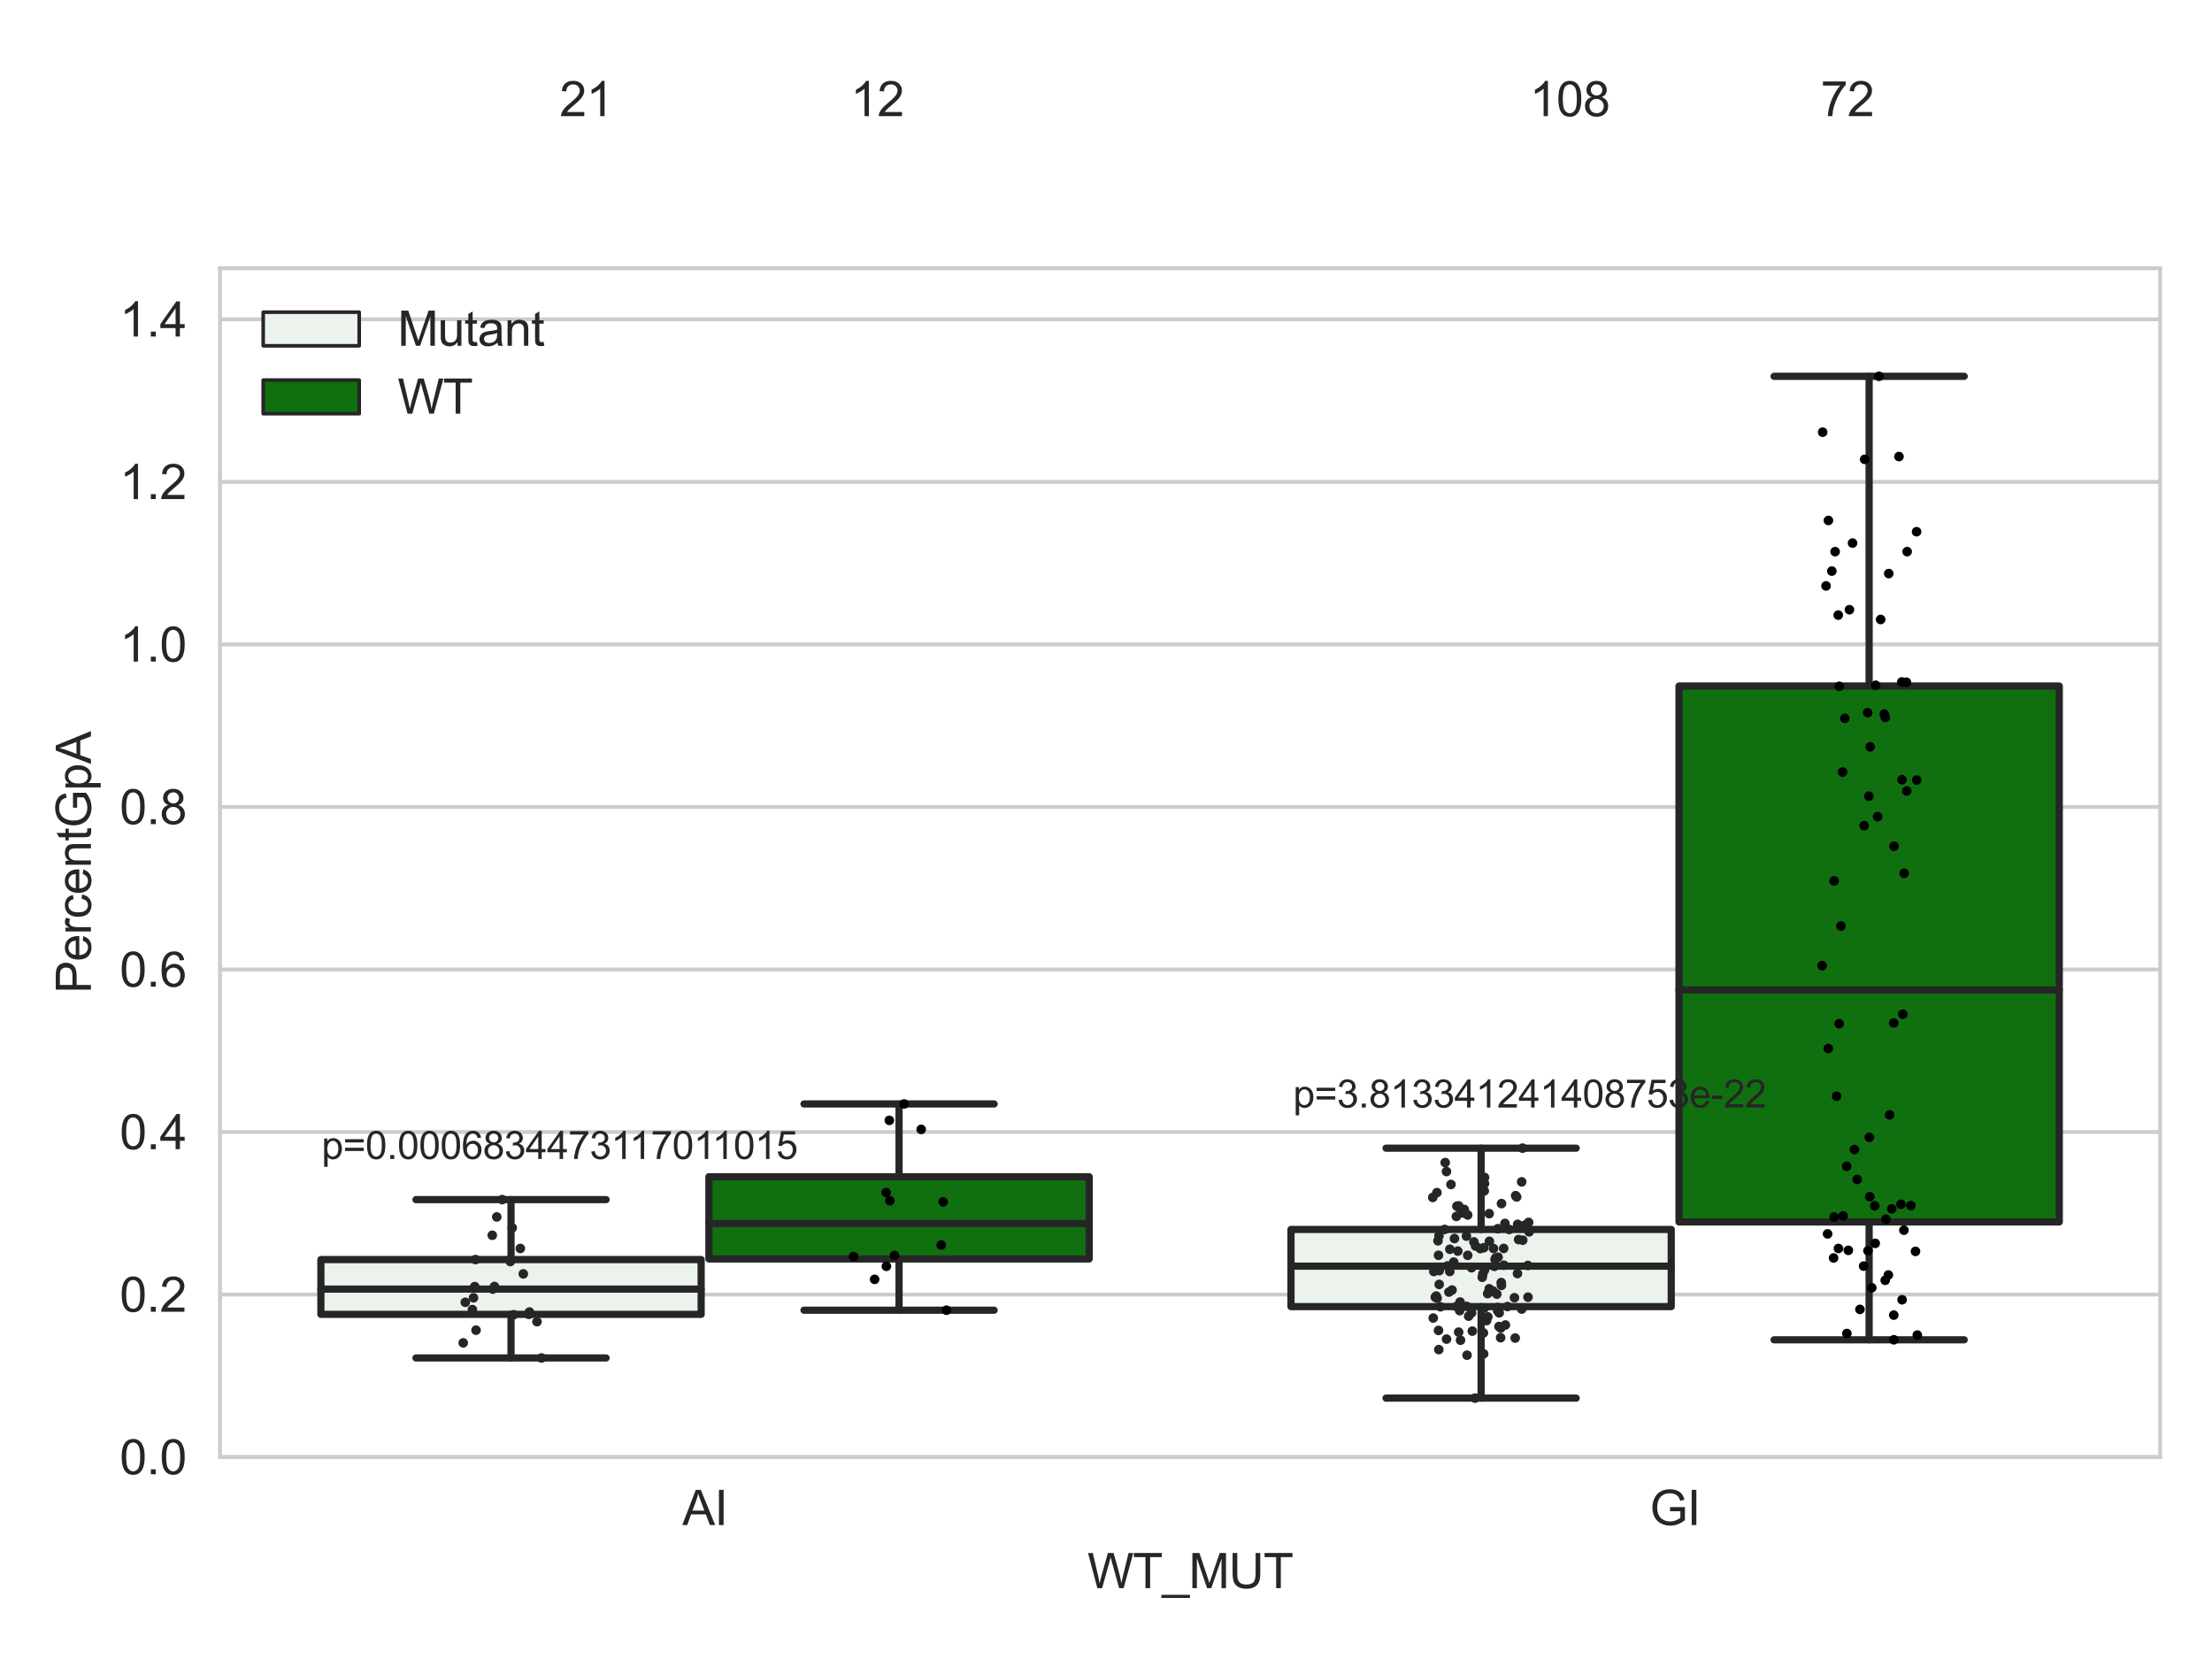 <?xml version="1.0" encoding="utf-8" standalone="no"?>
<!DOCTYPE svg PUBLIC "-//W3C//DTD SVG 1.1//EN"
  "http://www.w3.org/Graphics/SVG/1.1/DTD/svg11.dtd">
<svg xmlns:xlink="http://www.w3.org/1999/xlink" width="460.8pt" height="345.6pt" viewBox="0 0 460.8 345.6" xmlns="http://www.w3.org/2000/svg" version="1.1">
 <defs>
  <style type="text/css">*{stroke-linejoin: round; stroke-linecap: butt}</style>
 </defs>
 <g id="figure_1">
  <g id="patch_1">
   <path d="M 0 345.6 
L 460.8 345.6 
L 460.8 0 
L 0 0 
z
" style="fill: #ffffff"/>
  </g>
  <g id="axes_1">
   <g id="patch_2">
    <path d="M 45.83 303.539 
L 450 303.539 
L 450 55.877 
L 45.83 55.877 
z
" style="fill: #ffffff"/>
   </g>
   <g id="matplotlib.axis_1">
    <g id="xtick_1">
     <g id="text_1">
      <!-- AI -->
      <g style="fill: #262626" transform="translate(142.148 317.697)scale(0.1 -0.1)">
       <defs>
        <path id="ArialMT-41" d="M -9 0 
L 1750 4581 
L 2403 4581 
L 4278 0 
L 3588 0 
L 3053 1388 
L 1138 1388 
L 634 0 
L -9 0 
z
M 1313 1881 
L 2866 1881 
L 2388 3150 
Q 2169 3728 2063 4100 
Q 1975 3659 1816 3225 
L 1313 1881 
z
" transform="scale(0.016)"/>
        <path id="ArialMT-49" d="M 597 0 
L 597 4581 
L 1203 4581 
L 1203 0 
L 597 0 
z
" transform="scale(0.016)"/>
       </defs>
       <use xlink:href="#ArialMT-41"/>
       <use xlink:href="#ArialMT-49" x="66.699"/>
      </g>
     </g>
    </g>
    <g id="xtick_2">
     <g id="text_2">
      <!-- GI -->
      <g style="fill: #262626" transform="translate(343.679 317.697)scale(0.1 -0.1)">
       <defs>
        <path id="ArialMT-47" d="M 2638 1797 
L 2638 2334 
L 4578 2338 
L 4578 638 
Q 4131 281 3656 101 
Q 3181 -78 2681 -78 
Q 2006 -78 1454 211 
Q 903 500 622 1047 
Q 341 1594 341 2269 
Q 341 2938 620 3517 
Q 900 4097 1425 4378 
Q 1950 4659 2634 4659 
Q 3131 4659 3532 4498 
Q 3934 4338 4162 4050 
Q 4391 3763 4509 3300 
L 3963 3150 
Q 3859 3500 3706 3700 
Q 3553 3900 3268 4020 
Q 2984 4141 2638 4141 
Q 2222 4141 1919 4014 
Q 1616 3888 1430 3681 
Q 1244 3475 1141 3228 
Q 966 2803 966 2306 
Q 966 1694 1177 1281 
Q 1388 869 1791 669 
Q 2194 469 2647 469 
Q 3041 469 3416 620 
Q 3791 772 3984 944 
L 3984 1797 
L 2638 1797 
z
" transform="scale(0.016)"/>
       </defs>
       <use xlink:href="#ArialMT-47"/>
       <use xlink:href="#ArialMT-49" x="77.783"/>
      </g>
     </g>
    </g>
    <g id="text_3">
     <!-- WT_MUT -->
     <g style="fill: #262626" transform="translate(226.531 330.842)scale(0.1 -0.1)">
      <defs>
       <path id="ArialMT-57" d="M 1294 0 
L 78 4581 
L 700 4581 
L 1397 1578 
Q 1509 1106 1591 641 
Q 1766 1375 1797 1488 
L 2669 4581 
L 3400 4581 
L 4056 2263 
Q 4303 1400 4413 641 
Q 4500 1075 4641 1638 
L 5359 4581 
L 5969 4581 
L 4713 0 
L 4128 0 
L 3163 3491 
Q 3041 3928 3019 4028 
Q 2947 3713 2884 3491 
L 1913 0 
L 1294 0 
z
" transform="scale(0.016)"/>
       <path id="ArialMT-54" d="M 1659 0 
L 1659 4041 
L 150 4041 
L 150 4581 
L 3781 4581 
L 3781 4041 
L 2266 4041 
L 2266 0 
L 1659 0 
z
" transform="scale(0.016)"/>
       <path id="ArialMT-5f" d="M -97 -1272 
L -97 -866 
L 3631 -866 
L 3631 -1272 
L -97 -1272 
z
" transform="scale(0.016)"/>
       <path id="ArialMT-4d" d="M 475 0 
L 475 4581 
L 1388 4581 
L 2472 1338 
Q 2622 884 2691 659 
Q 2769 909 2934 1394 
L 4031 4581 
L 4847 4581 
L 4847 0 
L 4263 0 
L 4263 3834 
L 2931 0 
L 2384 0 
L 1059 3900 
L 1059 0 
L 475 0 
z
" transform="scale(0.016)"/>
       <path id="ArialMT-55" d="M 3500 4581 
L 4106 4581 
L 4106 1934 
Q 4106 1244 3950 837 
Q 3794 431 3386 176 
Q 2978 -78 2316 -78 
Q 1672 -78 1262 144 
Q 853 366 678 786 
Q 503 1206 503 1934 
L 503 4581 
L 1109 4581 
L 1109 1938 
Q 1109 1341 1220 1058 
Q 1331 775 1601 622 
Q 1872 469 2263 469 
Q 2931 469 3215 772 
Q 3500 1075 3500 1938 
L 3500 4581 
z
" transform="scale(0.016)"/>
      </defs>
      <use xlink:href="#ArialMT-57"/>
      <use xlink:href="#ArialMT-54" x="94.385"/>
      <use xlink:href="#ArialMT-5f" x="155.469"/>
      <use xlink:href="#ArialMT-4d" x="211.084"/>
      <use xlink:href="#ArialMT-55" x="294.385"/>
      <use xlink:href="#ArialMT-54" x="366.602"/>
     </g>
    </g>
   </g>
   <g id="matplotlib.axis_2">
    <g id="ytick_1">
     <g id="line2d_1">
      <path d="M 45.83 303.539 
L 450 303.539 
" clip-path="url(#p9365eb94c9)" style="fill: none; stroke: #cccccc; stroke-width: 0.8; stroke-linecap: round"/>
     </g>
     <g id="text_4">
      <!-- 0.0 -->
      <g style="fill: #262626" transform="translate(24.93 307.118)scale(0.1 -0.1)">
       <defs>
        <path id="ArialMT-30" d="M 266 2259 
Q 266 3072 433 3567 
Q 600 4063 929 4331 
Q 1259 4600 1759 4600 
Q 2128 4600 2406 4451 
Q 2684 4303 2865 4023 
Q 3047 3744 3150 3342 
Q 3253 2941 3253 2259 
Q 3253 1453 3087 958 
Q 2922 463 2592 192 
Q 2263 -78 1759 -78 
Q 1097 -78 719 397 
Q 266 969 266 2259 
z
M 844 2259 
Q 844 1131 1108 757 
Q 1372 384 1759 384 
Q 2147 384 2411 759 
Q 2675 1134 2675 2259 
Q 2675 3391 2411 3762 
Q 2147 4134 1753 4134 
Q 1366 4134 1134 3806 
Q 844 3388 844 2259 
z
" transform="scale(0.016)"/>
        <path id="ArialMT-2e" d="M 581 0 
L 581 641 
L 1222 641 
L 1222 0 
L 581 0 
z
" transform="scale(0.016)"/>
       </defs>
       <use xlink:href="#ArialMT-30"/>
       <use xlink:href="#ArialMT-2e" x="55.615"/>
       <use xlink:href="#ArialMT-30" x="83.398"/>
      </g>
     </g>
    </g>
    <g id="ytick_2">
     <g id="line2d_2">
      <path d="M 45.83 269.68 
L 450 269.68 
" clip-path="url(#p9365eb94c9)" style="fill: none; stroke: #cccccc; stroke-width: 0.8; stroke-linecap: round"/>
     </g>
     <g id="text_5">
      <!-- 0.2 -->
      <g style="fill: #262626" transform="translate(24.93 273.259)scale(0.1 -0.1)">
       <defs>
        <path id="ArialMT-32" d="M 3222 541 
L 3222 0 
L 194 0 
Q 188 203 259 391 
Q 375 700 629 1000 
Q 884 1300 1366 1694 
Q 2113 2306 2375 2664 
Q 2638 3022 2638 3341 
Q 2638 3675 2398 3904 
Q 2159 4134 1775 4134 
Q 1369 4134 1125 3890 
Q 881 3647 878 3216 
L 300 3275 
Q 359 3922 746 4261 
Q 1134 4600 1788 4600 
Q 2447 4600 2831 4234 
Q 3216 3869 3216 3328 
Q 3216 3053 3103 2787 
Q 2991 2522 2730 2228 
Q 2469 1934 1863 1422 
Q 1356 997 1212 845 
Q 1069 694 975 541 
L 3222 541 
z
" transform="scale(0.016)"/>
       </defs>
       <use xlink:href="#ArialMT-30"/>
       <use xlink:href="#ArialMT-2e" x="55.615"/>
       <use xlink:href="#ArialMT-32" x="83.398"/>
      </g>
     </g>
    </g>
    <g id="ytick_3">
     <g id="line2d_3">
      <path d="M 45.83 235.82 
L 450 235.82 
" clip-path="url(#p9365eb94c9)" style="fill: none; stroke: #cccccc; stroke-width: 0.8; stroke-linecap: round"/>
     </g>
     <g id="text_6">
      <!-- 0.4 -->
      <g style="fill: #262626" transform="translate(24.93 239.399)scale(0.1 -0.1)">
       <defs>
        <path id="ArialMT-34" d="M 2069 0 
L 2069 1097 
L 81 1097 
L 81 1613 
L 2172 4581 
L 2631 4581 
L 2631 1613 
L 3250 1613 
L 3250 1097 
L 2631 1097 
L 2631 0 
L 2069 0 
z
M 2069 1613 
L 2069 3678 
L 634 1613 
L 2069 1613 
z
" transform="scale(0.016)"/>
       </defs>
       <use xlink:href="#ArialMT-30"/>
       <use xlink:href="#ArialMT-2e" x="55.615"/>
       <use xlink:href="#ArialMT-34" x="83.398"/>
      </g>
     </g>
    </g>
    <g id="ytick_4">
     <g id="line2d_4">
      <path d="M 45.83 201.961 
L 450 201.961 
" clip-path="url(#p9365eb94c9)" style="fill: none; stroke: #cccccc; stroke-width: 0.8; stroke-linecap: round"/>
     </g>
     <g id="text_7">
      <!-- 0.6 -->
      <g style="fill: #262626" transform="translate(24.93 205.54)scale(0.1 -0.1)">
       <defs>
        <path id="ArialMT-36" d="M 3184 3459 
L 2625 3416 
Q 2550 3747 2413 3897 
Q 2184 4138 1850 4138 
Q 1581 4138 1378 3988 
Q 1113 3794 959 3422 
Q 806 3050 800 2363 
Q 1003 2672 1297 2822 
Q 1591 2972 1913 2972 
Q 2475 2972 2870 2558 
Q 3266 2144 3266 1488 
Q 3266 1056 3080 686 
Q 2894 316 2569 119 
Q 2244 -78 1831 -78 
Q 1128 -78 684 439 
Q 241 956 241 2144 
Q 241 3472 731 4075 
Q 1159 4600 1884 4600 
Q 2425 4600 2770 4297 
Q 3116 3994 3184 3459 
z
M 888 1484 
Q 888 1194 1011 928 
Q 1134 663 1356 523 
Q 1578 384 1822 384 
Q 2178 384 2434 671 
Q 2691 959 2691 1453 
Q 2691 1928 2437 2201 
Q 2184 2475 1800 2475 
Q 1419 2475 1153 2201 
Q 888 1928 888 1484 
z
" transform="scale(0.016)"/>
       </defs>
       <use xlink:href="#ArialMT-30"/>
       <use xlink:href="#ArialMT-2e" x="55.615"/>
       <use xlink:href="#ArialMT-36" x="83.398"/>
      </g>
     </g>
    </g>
    <g id="ytick_5">
     <g id="line2d_5">
      <path d="M 45.83 168.102 
L 450 168.102 
" clip-path="url(#p9365eb94c9)" style="fill: none; stroke: #cccccc; stroke-width: 0.8; stroke-linecap: round"/>
     </g>
     <g id="text_8">
      <!-- 0.8 -->
      <g style="fill: #262626" transform="translate(24.93 171.681)scale(0.1 -0.1)">
       <defs>
        <path id="ArialMT-38" d="M 1131 2484 
Q 781 2613 612 2850 
Q 444 3088 444 3419 
Q 444 3919 803 4259 
Q 1163 4600 1759 4600 
Q 2359 4600 2725 4251 
Q 3091 3903 3091 3403 
Q 3091 3084 2923 2848 
Q 2756 2613 2416 2484 
Q 2838 2347 3058 2040 
Q 3278 1734 3278 1309 
Q 3278 722 2862 322 
Q 2447 -78 1769 -78 
Q 1091 -78 675 323 
Q 259 725 259 1325 
Q 259 1772 486 2073 
Q 713 2375 1131 2484 
z
M 1019 3438 
Q 1019 3113 1228 2906 
Q 1438 2700 1772 2700 
Q 2097 2700 2305 2904 
Q 2513 3109 2513 3406 
Q 2513 3716 2298 3927 
Q 2084 4138 1766 4138 
Q 1444 4138 1231 3931 
Q 1019 3725 1019 3438 
z
M 838 1322 
Q 838 1081 952 856 
Q 1066 631 1291 507 
Q 1516 384 1775 384 
Q 2178 384 2440 643 
Q 2703 903 2703 1303 
Q 2703 1709 2433 1975 
Q 2163 2241 1756 2241 
Q 1359 2241 1098 1978 
Q 838 1716 838 1322 
z
" transform="scale(0.016)"/>
       </defs>
       <use xlink:href="#ArialMT-30"/>
       <use xlink:href="#ArialMT-2e" x="55.615"/>
       <use xlink:href="#ArialMT-38" x="83.398"/>
      </g>
     </g>
    </g>
    <g id="ytick_6">
     <g id="line2d_6">
      <path d="M 45.83 134.243 
L 450 134.243 
" clip-path="url(#p9365eb94c9)" style="fill: none; stroke: #cccccc; stroke-width: 0.8; stroke-linecap: round"/>
     </g>
     <g id="text_9">
      <!-- 1.0 -->
      <g style="fill: #262626" transform="translate(24.93 137.822)scale(0.1 -0.1)">
       <defs>
        <path id="ArialMT-31" d="M 2384 0 
L 1822 0 
L 1822 3584 
Q 1619 3391 1289 3197 
Q 959 3003 697 2906 
L 697 3450 
Q 1169 3672 1522 3987 
Q 1875 4303 2022 4600 
L 2384 4600 
L 2384 0 
z
" transform="scale(0.016)"/>
       </defs>
       <use xlink:href="#ArialMT-31"/>
       <use xlink:href="#ArialMT-2e" x="55.615"/>
       <use xlink:href="#ArialMT-30" x="83.398"/>
      </g>
     </g>
    </g>
    <g id="ytick_7">
     <g id="line2d_7">
      <path d="M 45.83 100.384 
L 450 100.384 
" clip-path="url(#p9365eb94c9)" style="fill: none; stroke: #cccccc; stroke-width: 0.8; stroke-linecap: round"/>
     </g>
     <g id="text_10">
      <!-- 1.2 -->
      <g style="fill: #262626" transform="translate(24.93 103.963)scale(0.1 -0.1)">
       <use xlink:href="#ArialMT-31"/>
       <use xlink:href="#ArialMT-2e" x="55.615"/>
       <use xlink:href="#ArialMT-32" x="83.398"/>
      </g>
     </g>
    </g>
    <g id="ytick_8">
     <g id="line2d_8">
      <path d="M 45.83 66.525 
L 450 66.525 
" clip-path="url(#p9365eb94c9)" style="fill: none; stroke: #cccccc; stroke-width: 0.8; stroke-linecap: round"/>
     </g>
     <g id="text_11">
      <!-- 1.4 -->
      <g style="fill: #262626" transform="translate(24.93 70.104)scale(0.1 -0.1)">
       <use xlink:href="#ArialMT-31"/>
       <use xlink:href="#ArialMT-2e" x="55.615"/>
       <use xlink:href="#ArialMT-34" x="83.398"/>
      </g>
     </g>
    </g>
    <g id="text_12">
     <!-- PercentGpA -->
     <g style="fill: #262626" transform="translate(18.942 206.943)rotate(-90)scale(0.1 -0.1)">
      <defs>
       <path id="ArialMT-50" d="M 494 0 
L 494 4581 
L 2222 4581 
Q 2678 4581 2919 4538 
Q 3256 4481 3484 4323 
Q 3713 4166 3852 3881 
Q 3991 3597 3991 3256 
Q 3991 2672 3619 2267 
Q 3247 1863 2275 1863 
L 1100 1863 
L 1100 0 
L 494 0 
z
M 1100 2403 
L 2284 2403 
Q 2872 2403 3119 2622 
Q 3366 2841 3366 3238 
Q 3366 3525 3220 3729 
Q 3075 3934 2838 4000 
Q 2684 4041 2272 4041 
L 1100 4041 
L 1100 2403 
z
" transform="scale(0.016)"/>
       <path id="ArialMT-65" d="M 2694 1069 
L 3275 997 
Q 3138 488 2766 206 
Q 2394 -75 1816 -75 
Q 1088 -75 661 373 
Q 234 822 234 1631 
Q 234 2469 665 2931 
Q 1097 3394 1784 3394 
Q 2450 3394 2872 2941 
Q 3294 2488 3294 1666 
Q 3294 1616 3291 1516 
L 816 1516 
Q 847 969 1125 678 
Q 1403 388 1819 388 
Q 2128 388 2347 550 
Q 2566 713 2694 1069 
z
M 847 1978 
L 2700 1978 
Q 2663 2397 2488 2606 
Q 2219 2931 1791 2931 
Q 1403 2931 1139 2672 
Q 875 2413 847 1978 
z
" transform="scale(0.016)"/>
       <path id="ArialMT-72" d="M 416 0 
L 416 3319 
L 922 3319 
L 922 2816 
Q 1116 3169 1280 3281 
Q 1444 3394 1641 3394 
Q 1925 3394 2219 3213 
L 2025 2691 
Q 1819 2813 1613 2813 
Q 1428 2813 1281 2702 
Q 1134 2591 1072 2394 
Q 978 2094 978 1738 
L 978 0 
L 416 0 
z
" transform="scale(0.016)"/>
       <path id="ArialMT-63" d="M 2588 1216 
L 3141 1144 
Q 3050 572 2676 248 
Q 2303 -75 1759 -75 
Q 1078 -75 664 370 
Q 250 816 250 1647 
Q 250 2184 428 2587 
Q 606 2991 970 3192 
Q 1334 3394 1763 3394 
Q 2303 3394 2647 3120 
Q 2991 2847 3088 2344 
L 2541 2259 
Q 2463 2594 2264 2762 
Q 2066 2931 1784 2931 
Q 1359 2931 1093 2626 
Q 828 2322 828 1663 
Q 828 994 1084 691 
Q 1341 388 1753 388 
Q 2084 388 2306 591 
Q 2528 794 2588 1216 
z
" transform="scale(0.016)"/>
       <path id="ArialMT-6e" d="M 422 0 
L 422 3319 
L 928 3319 
L 928 2847 
Q 1294 3394 1984 3394 
Q 2284 3394 2536 3286 
Q 2788 3178 2913 3003 
Q 3038 2828 3088 2588 
Q 3119 2431 3119 2041 
L 3119 0 
L 2556 0 
L 2556 2019 
Q 2556 2363 2490 2533 
Q 2425 2703 2258 2804 
Q 2091 2906 1866 2906 
Q 1506 2906 1245 2678 
Q 984 2450 984 1813 
L 984 0 
L 422 0 
z
" transform="scale(0.016)"/>
       <path id="ArialMT-74" d="M 1650 503 
L 1731 6 
Q 1494 -44 1306 -44 
Q 1000 -44 831 53 
Q 663 150 594 308 
Q 525 466 525 972 
L 525 2881 
L 113 2881 
L 113 3319 
L 525 3319 
L 525 4141 
L 1084 4478 
L 1084 3319 
L 1650 3319 
L 1650 2881 
L 1084 2881 
L 1084 941 
Q 1084 700 1114 631 
Q 1144 563 1211 522 
Q 1278 481 1403 481 
Q 1497 481 1650 503 
z
" transform="scale(0.016)"/>
       <path id="ArialMT-70" d="M 422 -1272 
L 422 3319 
L 934 3319 
L 934 2888 
Q 1116 3141 1344 3267 
Q 1572 3394 1897 3394 
Q 2322 3394 2647 3175 
Q 2972 2956 3137 2557 
Q 3303 2159 3303 1684 
Q 3303 1175 3120 767 
Q 2938 359 2589 142 
Q 2241 -75 1856 -75 
Q 1575 -75 1351 44 
Q 1128 163 984 344 
L 984 -1272 
L 422 -1272 
z
M 931 1641 
Q 931 1000 1190 694 
Q 1450 388 1819 388 
Q 2194 388 2461 705 
Q 2728 1022 2728 1688 
Q 2728 2322 2467 2637 
Q 2206 2953 1844 2953 
Q 1484 2953 1207 2617 
Q 931 2281 931 1641 
z
" transform="scale(0.016)"/>
      </defs>
      <use xlink:href="#ArialMT-50"/>
      <use xlink:href="#ArialMT-65" x="66.699"/>
      <use xlink:href="#ArialMT-72" x="122.314"/>
      <use xlink:href="#ArialMT-63" x="155.615"/>
      <use xlink:href="#ArialMT-65" x="205.615"/>
      <use xlink:href="#ArialMT-6e" x="261.23"/>
      <use xlink:href="#ArialMT-74" x="316.846"/>
      <use xlink:href="#ArialMT-47" x="344.629"/>
      <use xlink:href="#ArialMT-70" x="422.412"/>
      <use xlink:href="#ArialMT-41" x="478.027"/>
     </g>
    </g>
   </g>
   <g id="patch_3">
    <path d="M 66.847 273.8 
L 146.064 273.8 
L 146.064 262.392 
L 66.847 262.392 
L 66.847 273.8 
z
" clip-path="url(#p9365eb94c9)" style="fill: #ecf2ec; stroke: #262626; stroke-width: 1.5; stroke-linejoin: miter"/>
   </g>
   <g id="patch_4">
    <path d="M 147.681 262.262 
L 226.898 262.262 
L 226.898 245.141 
L 147.681 245.141 
L 147.681 262.262 
z
" clip-path="url(#p9365eb94c9)" style="fill: #107010; stroke: #262626; stroke-width: 1.5; stroke-linejoin: miter"/>
   </g>
   <g id="patch_5">
    <path d="M 268.932 272.192 
L 348.149 272.192 
L 348.149 256.115 
L 268.932 256.115 
L 268.932 272.192 
z
" clip-path="url(#p9365eb94c9)" style="fill: #ecf2ec; stroke: #262626; stroke-width: 1.5; stroke-linejoin: miter"/>
   </g>
   <g id="patch_6">
    <path d="M 349.766 254.554 
L 428.983 254.554 
L 428.983 142.915 
L 349.766 142.915 
L 349.766 254.554 
z
" clip-path="url(#p9365eb94c9)" style="fill: #107010; stroke: #262626; stroke-width: 1.5; stroke-linejoin: miter"/>
   </g>
   <g id="patch_7">
    <path d="M 146.873 303.539 
L 146.873 303.539 
L 146.873 303.539 
L 146.873 303.539 
z
" clip-path="url(#p9365eb94c9)" style="fill: #ecf2ec; stroke: #262626; stroke-width: 0.75; stroke-linejoin: miter"/>
   </g>
   <g id="patch_8">
    <path d="M 146.873 303.539 
L 146.873 303.539 
L 146.873 303.539 
L 146.873 303.539 
z
" clip-path="url(#p9365eb94c9)" style="fill: #107010; stroke: #262626; stroke-width: 0.75; stroke-linejoin: miter"/>
   </g>
   <g id="PathCollection_1"/>
   <g id="PathCollection_2"/>
   <g id="line2d_9">
    <path d="M 106.456 273.8 
L 106.456 282.887 
" clip-path="url(#p9365eb94c9)" style="fill: none; stroke: #262626; stroke-width: 1.5; stroke-linecap: round"/>
   </g>
   <g id="line2d_10">
    <path d="M 106.456 262.392 
L 106.456 249.902 
" clip-path="url(#p9365eb94c9)" style="fill: none; stroke: #262626; stroke-width: 1.5; stroke-linecap: round"/>
   </g>
   <g id="line2d_11">
    <path d="M 86.651 282.887 
L 126.26 282.887 
" clip-path="url(#p9365eb94c9)" style="fill: none; stroke: #262626; stroke-width: 1.5; stroke-linecap: round"/>
   </g>
   <g id="line2d_12">
    <path d="M 86.651 249.902 
L 126.26 249.902 
" clip-path="url(#p9365eb94c9)" style="fill: none; stroke: #262626; stroke-width: 1.5; stroke-linecap: round"/>
   </g>
   <g id="line2d_13"/>
   <g id="line2d_14">
    <path d="M 187.29 262.262 
L 187.29 272.939 
" clip-path="url(#p9365eb94c9)" style="fill: none; stroke: #262626; stroke-width: 1.5; stroke-linecap: round"/>
   </g>
   <g id="line2d_15">
    <path d="M 187.29 245.141 
L 187.29 229.975 
" clip-path="url(#p9365eb94c9)" style="fill: none; stroke: #262626; stroke-width: 1.5; stroke-linecap: round"/>
   </g>
   <g id="line2d_16">
    <path d="M 167.485 272.939 
L 207.094 272.939 
" clip-path="url(#p9365eb94c9)" style="fill: none; stroke: #262626; stroke-width: 1.5; stroke-linecap: round"/>
   </g>
   <g id="line2d_17">
    <path d="M 167.485 229.975 
L 207.094 229.975 
" clip-path="url(#p9365eb94c9)" style="fill: none; stroke: #262626; stroke-width: 1.5; stroke-linecap: round"/>
   </g>
   <g id="line2d_18"/>
   <g id="line2d_19">
    <path d="M 308.541 272.192 
L 308.541 291.255 
" clip-path="url(#p9365eb94c9)" style="fill: none; stroke: #262626; stroke-width: 1.5; stroke-linecap: round"/>
   </g>
   <g id="line2d_20">
    <path d="M 308.541 256.115 
L 308.541 239.182 
" clip-path="url(#p9365eb94c9)" style="fill: none; stroke: #262626; stroke-width: 1.5; stroke-linecap: round"/>
   </g>
   <g id="line2d_21">
    <path d="M 288.736 291.255 
L 328.345 291.255 
" clip-path="url(#p9365eb94c9)" style="fill: none; stroke: #262626; stroke-width: 1.5; stroke-linecap: round"/>
   </g>
   <g id="line2d_22">
    <path d="M 288.736 239.182 
L 328.345 239.182 
" clip-path="url(#p9365eb94c9)" style="fill: none; stroke: #262626; stroke-width: 1.5; stroke-linecap: round"/>
   </g>
   <g id="line2d_23"/>
   <g id="line2d_24">
    <path d="M 389.375 254.554 
L 389.375 279.105 
" clip-path="url(#p9365eb94c9)" style="fill: none; stroke: #262626; stroke-width: 1.5; stroke-linecap: round"/>
   </g>
   <g id="line2d_25">
    <path d="M 389.375 142.915 
L 389.375 78.391 
" clip-path="url(#p9365eb94c9)" style="fill: none; stroke: #262626; stroke-width: 1.5; stroke-linecap: round"/>
   </g>
   <g id="line2d_26">
    <path d="M 369.57 279.105 
L 409.179 279.105 
" clip-path="url(#p9365eb94c9)" style="fill: none; stroke: #262626; stroke-width: 1.5; stroke-linecap: round"/>
   </g>
   <g id="line2d_27">
    <path d="M 369.57 78.391 
L 409.179 78.391 
" clip-path="url(#p9365eb94c9)" style="fill: none; stroke: #262626; stroke-width: 1.5; stroke-linecap: round"/>
   </g>
   <g id="line2d_28"/>
   <g id="line2d_29">
    <path d="M 66.847 268.543 
L 146.064 268.543 
" clip-path="url(#p9365eb94c9)" style="fill: none; stroke: #262626; stroke-width: 1.5; stroke-linecap: round"/>
   </g>
   <g id="line2d_30">
    <path d="M 147.681 254.868 
L 226.898 254.868 
" clip-path="url(#p9365eb94c9)" style="fill: none; stroke: #262626; stroke-width: 1.5; stroke-linecap: round"/>
   </g>
   <g id="line2d_31">
    <path d="M 268.932 263.765 
L 348.149 263.765 
" clip-path="url(#p9365eb94c9)" style="fill: none; stroke: #262626; stroke-width: 1.5; stroke-linecap: round"/>
   </g>
   <g id="line2d_32">
    <path d="M 349.766 206.224 
L 428.983 206.224 
" clip-path="url(#p9365eb94c9)" style="fill: none; stroke: #262626; stroke-width: 1.5; stroke-linecap: round"/>
   </g>
   <g id="patch_9">
    <path d="M 45.83 303.539 
L 45.83 55.877 
" style="fill: none; stroke: #cccccc; stroke-width: 0.8; stroke-linejoin: miter; stroke-linecap: square"/>
   </g>
   <g id="patch_10">
    <path d="M 450 303.539 
L 450 55.877 
" style="fill: none; stroke: #cccccc; stroke-width: 0.8; stroke-linejoin: miter; stroke-linecap: square"/>
   </g>
   <g id="patch_11">
    <path d="M 45.83 303.539 
L 450 303.539 
" style="fill: none; stroke: #cccccc; stroke-width: 0.8; stroke-linejoin: miter; stroke-linecap: square"/>
   </g>
   <g id="patch_12">
    <path d="M 45.83 55.877 
L 450 55.877 
" style="fill: none; stroke: #cccccc; stroke-width: 0.8; stroke-linejoin: miter; stroke-linecap: square"/>
   </g>
   <g id="PathCollection_3">
    <defs>
     <path id="C0_0_5d6fb70b3f" d="M 0 1 
C 0.265 1 0.52 0.895 0.707 0.707 
C 0.895 0.52 1 0.265 1 -0 
C 1 -0.265 0.895 -0.52 0.707 -0.707 
C 0.52 -0.895 0.265 -1 0 -1 
C -0.265 -1 -0.52 -0.895 -0.707 -0.707 
C -0.895 -0.52 -1 -0.265 -1 0 
C -1 0.265 -0.895 0.52 -0.707 0.707 
C -0.52 0.895 -0.265 1 0 1 
z
"/>
    </defs>
    <g clip-path="url(#p9365eb94c9)">
     <use xlink:href="#C0_0_5d6fb70b3f" x="99.064" y="262.392" style="fill: #262626"/>
    </g>
    <g clip-path="url(#p9365eb94c9)">
     <use xlink:href="#C0_0_5d6fb70b3f" x="111.866" y="275.332" style="fill: #262626"/>
    </g>
    <g clip-path="url(#p9365eb94c9)">
     <use xlink:href="#C0_0_5d6fb70b3f" x="103.011" y="267.99" style="fill: #262626"/>
    </g>
    <g clip-path="url(#p9365eb94c9)">
     <use xlink:href="#C0_0_5d6fb70b3f" x="96.499" y="279.749" style="fill: #262626"/>
    </g>
    <g clip-path="url(#p9365eb94c9)">
     <use xlink:href="#C0_0_5d6fb70b3f" x="106.313" y="262.8" style="fill: #262626"/>
    </g>
    <g clip-path="url(#p9365eb94c9)">
     <use xlink:href="#C0_0_5d6fb70b3f" x="110.302" y="273.318" style="fill: #262626"/>
    </g>
    <g clip-path="url(#p9365eb94c9)">
     <use xlink:href="#C0_0_5d6fb70b3f" x="98.638" y="270.351" style="fill: #262626"/>
    </g>
    <g clip-path="url(#p9365eb94c9)">
     <use xlink:href="#C0_0_5d6fb70b3f" x="102.643" y="268.543" style="fill: #262626"/>
    </g>
    <g clip-path="url(#p9365eb94c9)">
     <use xlink:href="#C0_0_5d6fb70b3f" x="112.805" y="282.887" style="fill: #262626"/>
    </g>
    <g clip-path="url(#p9365eb94c9)">
     <use xlink:href="#C0_0_5d6fb70b3f" x="106.987" y="273.885" style="fill: #262626"/>
    </g>
    <g clip-path="url(#p9365eb94c9)">
     <use xlink:href="#C0_0_5d6fb70b3f" x="106.705" y="255.776" style="fill: #262626"/>
    </g>
    <g clip-path="url(#p9365eb94c9)">
     <use xlink:href="#C0_0_5d6fb70b3f" x="98.892" y="268.016" style="fill: #262626"/>
    </g>
    <g clip-path="url(#p9365eb94c9)">
     <use xlink:href="#C0_0_5d6fb70b3f" x="103.485" y="253.51" style="fill: #262626"/>
    </g>
    <g clip-path="url(#p9365eb94c9)">
     <use xlink:href="#C0_0_5d6fb70b3f" x="99.166" y="277.103" style="fill: #262626"/>
    </g>
    <g clip-path="url(#p9365eb94c9)">
     <use xlink:href="#C0_0_5d6fb70b3f" x="98.408" y="272.816" style="fill: #262626"/>
    </g>
    <g clip-path="url(#p9365eb94c9)">
     <use xlink:href="#C0_0_5d6fb70b3f" x="109.012" y="265.37" style="fill: #262626"/>
    </g>
    <g clip-path="url(#p9365eb94c9)">
     <use xlink:href="#C0_0_5d6fb70b3f" x="96.929" y="271.295" style="fill: #262626"/>
    </g>
    <g clip-path="url(#p9365eb94c9)">
     <use xlink:href="#C0_0_5d6fb70b3f" x="102.551" y="257.33" style="fill: #262626"/>
    </g>
    <g clip-path="url(#p9365eb94c9)">
     <use xlink:href="#C0_0_5d6fb70b3f" x="108.394" y="260.075" style="fill: #262626"/>
    </g>
    <g clip-path="url(#p9365eb94c9)">
     <use xlink:href="#C0_0_5d6fb70b3f" x="110.171" y="273.8" style="fill: #262626"/>
    </g>
    <g clip-path="url(#p9365eb94c9)">
     <use xlink:href="#C0_0_5d6fb70b3f" x="104.609" y="249.902" style="fill: #262626"/>
    </g>
   </g>
   <g id="PathCollection_4">
    <defs>
     <path id="C1_0_cff766d730" d="M 0 1 
C 0.265 1 0.52 0.895 0.707 0.707 
C 0.895 0.52 1 0.265 1 -0 
C 1 -0.265 0.895 -0.52 0.707 -0.707 
C 0.52 -0.895 0.265 -1 0 -1 
C -0.265 -1 -0.52 -0.895 -0.707 -0.707 
C -0.895 -0.52 -1 -0.265 -1 0 
C -1 0.265 -0.895 0.52 -0.707 0.707 
C -0.52 0.895 -0.265 1 0 1 
z
"/>
    </defs>
    <g clip-path="url(#p9365eb94c9)">
     <use xlink:href="#C1_0_cff766d730" x="186.353" y="261.519"/>
    </g>
    <g clip-path="url(#p9365eb94c9)">
     <use xlink:href="#C1_0_cff766d730" x="191.902" y="235.272"/>
    </g>
    <g clip-path="url(#p9365eb94c9)">
     <use xlink:href="#C1_0_cff766d730" x="184.594" y="248.431"/>
    </g>
    <g clip-path="url(#p9365eb94c9)">
     <use xlink:href="#C1_0_cff766d730" x="185.269" y="233.392"/>
    </g>
    <g clip-path="url(#p9365eb94c9)">
     <use xlink:href="#C1_0_cff766d730" x="177.819" y="261.751"/>
    </g>
    <g clip-path="url(#p9365eb94c9)">
     <use xlink:href="#C1_0_cff766d730" x="184.652" y="263.792"/>
    </g>
    <g clip-path="url(#p9365eb94c9)">
     <use xlink:href="#C1_0_cff766d730" x="182.202" y="266.508"/>
    </g>
    <g clip-path="url(#p9365eb94c9)">
     <use xlink:href="#C1_0_cff766d730" x="188.348" y="229.975"/>
    </g>
    <g clip-path="url(#p9365eb94c9)">
     <use xlink:href="#C1_0_cff766d730" x="185.37" y="250.137"/>
    </g>
    <g clip-path="url(#p9365eb94c9)">
     <use xlink:href="#C1_0_cff766d730" x="197.176" y="272.939"/>
    </g>
    <g clip-path="url(#p9365eb94c9)">
     <use xlink:href="#C1_0_cff766d730" x="196.082" y="259.366"/>
    </g>
    <g clip-path="url(#p9365eb94c9)">
     <use xlink:href="#C1_0_cff766d730" x="196.479" y="250.369"/>
    </g>
   </g>
   <g id="PathCollection_5">
    <defs>
     <path id="C2_0_2d23582d13" d="M 0 1 
C 0.265 1 0.52 0.895 0.707 0.707 
C 0.895 0.52 1 0.265 1 -0 
C 1 -0.265 0.895 -0.52 0.707 -0.707 
C 0.52 -0.895 0.265 -1 0 -1 
C -0.265 -1 -0.52 -0.895 -0.707 -0.707 
C -0.895 -0.52 -1 -0.265 -1 0 
C -1 0.265 -0.895 0.52 -0.707 0.707 
C -0.52 0.895 -0.265 1 0 1 
z
"/>
    </defs>
    <g clip-path="url(#p9365eb94c9)">
     <use xlink:href="#C2_0_2d23582d13" x="301.327" y="244.047" style="fill: #262626"/>
    </g>
    <g clip-path="url(#p9365eb94c9)">
     <use xlink:href="#C2_0_2d23582d13" x="318.313" y="270.223" style="fill: #262626"/>
    </g>
    <g clip-path="url(#p9365eb94c9)">
     <use xlink:href="#C2_0_2d23582d13" x="304.085" y="273.034" style="fill: #262626"/>
    </g>
    <g clip-path="url(#p9365eb94c9)">
     <use xlink:href="#C2_0_2d23582d13" x="301.54" y="263.728" style="fill: #262626"/>
    </g>
    <g clip-path="url(#p9365eb94c9)">
     <use xlink:href="#C2_0_2d23582d13" x="299.555" y="258.482" style="fill: #262626"/>
    </g>
    <g clip-path="url(#p9365eb94c9)">
     <use xlink:href="#C2_0_2d23582d13" x="314.396" y="256.117" style="fill: #262626"/>
    </g>
    <g clip-path="url(#p9365eb94c9)">
     <use xlink:href="#C2_0_2d23582d13" x="307.041" y="258.713" style="fill: #262626"/>
    </g>
    <g clip-path="url(#p9365eb94c9)">
     <use xlink:href="#C2_0_2d23582d13" x="309.105" y="259.923" style="fill: #262626"/>
    </g>
    <g clip-path="url(#p9365eb94c9)">
     <use xlink:href="#C2_0_2d23582d13" x="304.253" y="279.19" style="fill: #262626"/>
    </g>
    <g clip-path="url(#p9365eb94c9)">
     <use xlink:href="#C2_0_2d23582d13" x="311.584" y="262.053" style="fill: #262626"/>
    </g>
    <g clip-path="url(#p9365eb94c9)">
     <use xlink:href="#C2_0_2d23582d13" x="302.034" y="260.241" style="fill: #262626"/>
    </g>
    <g clip-path="url(#p9365eb94c9)">
     <use xlink:href="#C2_0_2d23582d13" x="299.195" y="269.997" style="fill: #262626"/>
    </g>
    <g clip-path="url(#p9365eb94c9)">
     <use xlink:href="#C2_0_2d23582d13" x="308.904" y="265.39" style="fill: #262626"/>
    </g>
    <g clip-path="url(#p9365eb94c9)">
     <use xlink:href="#C2_0_2d23582d13" x="299.669" y="277.152" style="fill: #262626"/>
    </g>
    <g clip-path="url(#p9365eb94c9)">
     <use xlink:href="#C2_0_2d23582d13" x="302.831" y="262.923" style="fill: #262626"/>
    </g>
    <g clip-path="url(#p9365eb94c9)">
     <use xlink:href="#C2_0_2d23582d13" x="309.073" y="282.033" style="fill: #262626"/>
    </g>
    <g clip-path="url(#p9365eb94c9)">
     <use xlink:href="#C2_0_2d23582d13" x="309.678" y="275.103" style="fill: #262626"/>
    </g>
    <g clip-path="url(#p9365eb94c9)">
     <use xlink:href="#C2_0_2d23582d13" x="308.781" y="266.078" style="fill: #262626"/>
    </g>
    <g clip-path="url(#p9365eb94c9)">
     <use xlink:href="#C2_0_2d23582d13" x="303.385" y="253.405" style="fill: #262626"/>
    </g>
    <g clip-path="url(#p9365eb94c9)">
     <use xlink:href="#C2_0_2d23582d13" x="305.944" y="274.182" style="fill: #262626"/>
    </g>
    <g clip-path="url(#p9365eb94c9)">
     <use xlink:href="#C2_0_2d23582d13" x="305.613" y="282.313" style="fill: #262626"/>
    </g>
    <g clip-path="url(#p9365eb94c9)">
     <use xlink:href="#C2_0_2d23582d13" x="303.398" y="272.161" style="fill: #262626"/>
    </g>
    <g clip-path="url(#p9365eb94c9)">
     <use xlink:href="#C2_0_2d23582d13" x="317.003" y="272.704" style="fill: #262626"/>
    </g>
    <g clip-path="url(#p9365eb94c9)">
     <use xlink:href="#C2_0_2d23582d13" x="299.731" y="281.146" style="fill: #262626"/>
    </g>
    <g clip-path="url(#p9365eb94c9)">
     <use xlink:href="#C2_0_2d23582d13" x="316.353" y="258.227" style="fill: #262626"/>
    </g>
    <g clip-path="url(#p9365eb94c9)">
     <use xlink:href="#C2_0_2d23582d13" x="299.828" y="264.699" style="fill: #262626"/>
    </g>
    <g clip-path="url(#p9365eb94c9)">
     <use xlink:href="#C2_0_2d23582d13" x="318.441" y="254.645" style="fill: #262626"/>
    </g>
    <g clip-path="url(#p9365eb94c9)">
     <use xlink:href="#C2_0_2d23582d13" x="299.764" y="257.451" style="fill: #262626"/>
    </g>
    <g clip-path="url(#p9365eb94c9)">
     <use xlink:href="#C2_0_2d23582d13" x="304.089" y="251.666" style="fill: #262626"/>
    </g>
    <g clip-path="url(#p9365eb94c9)">
     <use xlink:href="#C2_0_2d23582d13" x="312.734" y="267.183" style="fill: #262626"/>
    </g>
    <g clip-path="url(#p9365eb94c9)">
     <use xlink:href="#C2_0_2d23582d13" x="311.125" y="260.08" style="fill: #262626"/>
    </g>
    <g clip-path="url(#p9365eb94c9)">
     <use xlink:href="#C2_0_2d23582d13" x="312.634" y="276.654" style="fill: #262626"/>
    </g>
    <g clip-path="url(#p9365eb94c9)">
     <use xlink:href="#C2_0_2d23582d13" x="317.218" y="258.351" style="fill: #262626"/>
    </g>
    <g clip-path="url(#p9365eb94c9)">
     <use xlink:href="#C2_0_2d23582d13" x="307.289" y="291.255" style="fill: #262626"/>
    </g>
    <g clip-path="url(#p9365eb94c9)">
     <use xlink:href="#C2_0_2d23582d13" x="299.814" y="267.562" style="fill: #262626"/>
    </g>
    <g clip-path="url(#p9365eb94c9)">
     <use xlink:href="#C2_0_2d23582d13" x="318.29" y="263.616" style="fill: #262626"/>
    </g>
    <g clip-path="url(#p9365eb94c9)">
     <use xlink:href="#C2_0_2d23582d13" x="304.164" y="271.242" style="fill: #262626"/>
    </g>
    <g clip-path="url(#p9365eb94c9)">
     <use xlink:href="#C2_0_2d23582d13" x="310.268" y="258.588" style="fill: #262626"/>
    </g>
    <g clip-path="url(#p9365eb94c9)">
     <use xlink:href="#C2_0_2d23582d13" x="299.385" y="270.424" style="fill: #262626"/>
    </g>
    <g clip-path="url(#p9365eb94c9)">
     <use xlink:href="#C2_0_2d23582d13" x="312.002" y="273.093" style="fill: #262626"/>
    </g>
    <g clip-path="url(#p9365eb94c9)">
     <use xlink:href="#C2_0_2d23582d13" x="309.25" y="264.576" style="fill: #262626"/>
    </g>
    <g clip-path="url(#p9365eb94c9)">
     <use xlink:href="#C2_0_2d23582d13" x="298.57" y="274.572" style="fill: #262626"/>
    </g>
    <g clip-path="url(#p9365eb94c9)">
     <use xlink:href="#C2_0_2d23582d13" x="312.792" y="250.731" style="fill: #262626"/>
    </g>
    <g clip-path="url(#p9365eb94c9)">
     <use xlink:href="#C2_0_2d23582d13" x="311.813" y="269.584" style="fill: #262626"/>
    </g>
    <g clip-path="url(#p9365eb94c9)">
     <use xlink:href="#C2_0_2d23582d13" x="298.996" y="270.219" style="fill: #262626"/>
    </g>
    <g clip-path="url(#p9365eb94c9)">
     <use xlink:href="#C2_0_2d23582d13" x="312.08" y="261.903" style="fill: #262626"/>
    </g>
    <g clip-path="url(#p9365eb94c9)">
     <use xlink:href="#C2_0_2d23582d13" x="306.711" y="277.3" style="fill: #262626"/>
    </g>
    <g clip-path="url(#p9365eb94c9)">
     <use xlink:href="#C2_0_2d23582d13" x="311.021" y="268.943" style="fill: #262626"/>
    </g>
    <g clip-path="url(#p9365eb94c9)">
     <use xlink:href="#C2_0_2d23582d13" x="301.839" y="269.165" style="fill: #262626"/>
    </g>
    <g clip-path="url(#p9365eb94c9)">
     <use xlink:href="#C2_0_2d23582d13" x="303.868" y="277.511" style="fill: #262626"/>
    </g>
    <g clip-path="url(#p9365eb94c9)">
     <use xlink:href="#C2_0_2d23582d13" x="309.026" y="277.676" style="fill: #262626"/>
    </g>
    <g clip-path="url(#p9365eb94c9)">
     <use xlink:href="#C2_0_2d23582d13" x="318.543" y="256.615" style="fill: #262626"/>
    </g>
    <g clip-path="url(#p9365eb94c9)">
     <use xlink:href="#C2_0_2d23582d13" x="302.266" y="246.748" style="fill: #262626"/>
    </g>
    <g clip-path="url(#p9365eb94c9)">
     <use xlink:href="#C2_0_2d23582d13" x="313.242" y="260.067" style="fill: #262626"/>
    </g>
    <g clip-path="url(#p9365eb94c9)">
     <use xlink:href="#C2_0_2d23582d13" x="299.341" y="248.448" style="fill: #262626"/>
    </g>
    <g clip-path="url(#p9365eb94c9)">
     <use xlink:href="#C2_0_2d23582d13" x="312.608" y="278.663" style="fill: #262626"/>
    </g>
    <g clip-path="url(#p9365eb94c9)">
     <use xlink:href="#C2_0_2d23582d13" x="309.252" y="246.548" style="fill: #262626"/>
    </g>
    <g clip-path="url(#p9365eb94c9)">
     <use xlink:href="#C2_0_2d23582d13" x="312.023" y="255.96" style="fill: #262626"/>
    </g>
    <g clip-path="url(#p9365eb94c9)">
     <use xlink:href="#C2_0_2d23582d13" x="306.549" y="264.095" style="fill: #262626"/>
    </g>
    <g clip-path="url(#p9365eb94c9)">
     <use xlink:href="#C2_0_2d23582d13" x="298.471" y="249.447" style="fill: #262626"/>
    </g>
    <g clip-path="url(#p9365eb94c9)">
     <use xlink:href="#C2_0_2d23582d13" x="309.944" y="274.325" style="fill: #262626"/>
    </g>
    <g clip-path="url(#p9365eb94c9)">
     <use xlink:href="#C2_0_2d23582d13" x="298.689" y="264.874" style="fill: #262626"/>
    </g>
    <g clip-path="url(#p9365eb94c9)">
     <use xlink:href="#C2_0_2d23582d13" x="309.254" y="245.27" style="fill: #262626"/>
    </g>
    <g clip-path="url(#p9365eb94c9)">
     <use xlink:href="#C2_0_2d23582d13" x="313.289" y="263.567" style="fill: #262626"/>
    </g>
    <g clip-path="url(#p9365eb94c9)">
     <use xlink:href="#C2_0_2d23582d13" x="299.666" y="261.493" style="fill: #262626"/>
    </g>
    <g clip-path="url(#p9365eb94c9)">
     <use xlink:href="#C2_0_2d23582d13" x="302.991" y="258.014" style="fill: #262626"/>
    </g>
    <g clip-path="url(#p9365eb94c9)">
     <use xlink:href="#C2_0_2d23582d13" x="302.016" y="264.876" style="fill: #262626"/>
    </g>
    <g clip-path="url(#p9365eb94c9)">
     <use xlink:href="#C2_0_2d23582d13" x="312.783" y="267.768" style="fill: #262626"/>
    </g>
    <g clip-path="url(#p9365eb94c9)">
     <use xlink:href="#C2_0_2d23582d13" x="315.643" y="278.736" style="fill: #262626"/>
    </g>
    <g clip-path="url(#p9365eb94c9)">
     <use xlink:href="#C2_0_2d23582d13" x="303.696" y="260.628" style="fill: #262626"/>
    </g>
    <g clip-path="url(#p9365eb94c9)">
     <use xlink:href="#C2_0_2d23582d13" x="316.153" y="255.049" style="fill: #262626"/>
    </g>
    <g clip-path="url(#p9365eb94c9)">
     <use xlink:href="#C2_0_2d23582d13" x="305.52" y="272.14" style="fill: #262626"/>
    </g>
    <g clip-path="url(#p9365eb94c9)">
     <use xlink:href="#C2_0_2d23582d13" x="309.228" y="272.475" style="fill: #262626"/>
    </g>
    <g clip-path="url(#p9365eb94c9)">
     <use xlink:href="#C2_0_2d23582d13" x="310.219" y="252.827" style="fill: #262626"/>
    </g>
    <g clip-path="url(#p9365eb94c9)">
     <use xlink:href="#C2_0_2d23582d13" x="312.024" y="272.371" style="fill: #262626"/>
    </g>
    <g clip-path="url(#p9365eb94c9)">
     <use xlink:href="#C2_0_2d23582d13" x="305.744" y="253.108" style="fill: #262626"/>
    </g>
    <g clip-path="url(#p9365eb94c9)">
     <use xlink:href="#C2_0_2d23582d13" x="304.601" y="252.674" style="fill: #262626"/>
    </g>
    <g clip-path="url(#p9365eb94c9)">
     <use xlink:href="#C2_0_2d23582d13" x="311.448" y="262.385" style="fill: #262626"/>
    </g>
    <g clip-path="url(#p9365eb94c9)">
     <use xlink:href="#C2_0_2d23582d13" x="302.486" y="268.741" style="fill: #262626"/>
    </g>
    <g clip-path="url(#p9365eb94c9)">
     <use xlink:href="#C2_0_2d23582d13" x="305.036" y="251.954" style="fill: #262626"/>
    </g>
    <g clip-path="url(#p9365eb94c9)">
     <use xlink:href="#C2_0_2d23582d13" x="314.052" y="272.181" style="fill: #262626"/>
    </g>
    <g clip-path="url(#p9365eb94c9)">
     <use xlink:href="#C2_0_2d23582d13" x="305.755" y="261.508" style="fill: #262626"/>
    </g>
    <g clip-path="url(#p9365eb94c9)">
     <use xlink:href="#C2_0_2d23582d13" x="315.953" y="249.343" style="fill: #262626"/>
    </g>
    <g clip-path="url(#p9365eb94c9)">
     <use xlink:href="#C2_0_2d23582d13" x="306.561" y="273.469" style="fill: #262626"/>
    </g>
    <g clip-path="url(#p9365eb94c9)">
     <use xlink:href="#C2_0_2d23582d13" x="303.88" y="251.212" style="fill: #262626"/>
    </g>
    <g clip-path="url(#p9365eb94c9)">
     <use xlink:href="#C2_0_2d23582d13" x="300.072" y="272.224" style="fill: #262626"/>
    </g>
    <g clip-path="url(#p9365eb94c9)">
     <use xlink:href="#C2_0_2d23582d13" x="303.497" y="251.273" style="fill: #262626"/>
    </g>
    <g clip-path="url(#p9365eb94c9)">
     <use xlink:href="#C2_0_2d23582d13" x="312.309" y="273.486" style="fill: #262626"/>
    </g>
    <g clip-path="url(#p9365eb94c9)">
     <use xlink:href="#C2_0_2d23582d13" x="301.34" y="278.96" style="fill: #262626"/>
    </g>
    <g clip-path="url(#p9365eb94c9)">
     <use xlink:href="#C2_0_2d23582d13" x="315.733" y="249.08" style="fill: #262626"/>
    </g>
    <g clip-path="url(#p9365eb94c9)">
     <use xlink:href="#C2_0_2d23582d13" x="315.487" y="270.339" style="fill: #262626"/>
    </g>
    <g clip-path="url(#p9365eb94c9)">
     <use xlink:href="#C2_0_2d23582d13" x="312.269" y="276.339" style="fill: #262626"/>
    </g>
    <g clip-path="url(#p9365eb94c9)">
     <use xlink:href="#C2_0_2d23582d13" x="309.907" y="269.484" style="fill: #262626"/>
    </g>
    <g clip-path="url(#p9365eb94c9)">
     <use xlink:href="#C2_0_2d23582d13" x="316.992" y="246.205" style="fill: #262626"/>
    </g>
    <g clip-path="url(#p9365eb94c9)">
     <use xlink:href="#C2_0_2d23582d13" x="300.945" y="256.111" style="fill: #262626"/>
    </g>
    <g clip-path="url(#p9365eb94c9)">
     <use xlink:href="#C2_0_2d23582d13" x="316.119" y="265.302" style="fill: #262626"/>
    </g>
    <g clip-path="url(#p9365eb94c9)">
     <use xlink:href="#C2_0_2d23582d13" x="301.06" y="242.182" style="fill: #262626"/>
    </g>
    <g clip-path="url(#p9365eb94c9)">
     <use xlink:href="#C2_0_2d23582d13" x="313.6" y="276.02" style="fill: #262626"/>
    </g>
    <g clip-path="url(#p9365eb94c9)">
     <use xlink:href="#C2_0_2d23582d13" x="309.195" y="248.089" style="fill: #262626"/>
    </g>
    <g clip-path="url(#p9365eb94c9)">
     <use xlink:href="#C2_0_2d23582d13" x="313.504" y="254.864" style="fill: #262626"/>
    </g>
    <g clip-path="url(#p9365eb94c9)">
     <use xlink:href="#C2_0_2d23582d13" x="305.487" y="257.503" style="fill: #262626"/>
    </g>
    <g clip-path="url(#p9365eb94c9)">
     <use xlink:href="#C2_0_2d23582d13" x="317.173" y="239.182" style="fill: #262626"/>
    </g>
    <g clip-path="url(#p9365eb94c9)">
     <use xlink:href="#C2_0_2d23582d13" x="310.223" y="268.482" style="fill: #262626"/>
    </g>
    <g clip-path="url(#p9365eb94c9)">
     <use xlink:href="#C2_0_2d23582d13" x="311.308" y="263.801" style="fill: #262626"/>
    </g>
    <g clip-path="url(#p9365eb94c9)">
     <use xlink:href="#C2_0_2d23582d13" x="307.386" y="259.567" style="fill: #262626"/>
    </g>
    <g clip-path="url(#p9365eb94c9)">
     <use xlink:href="#C2_0_2d23582d13" x="308.364" y="260.098" style="fill: #262626"/>
    </g>
    <g clip-path="url(#p9365eb94c9)">
     <use xlink:href="#C2_0_2d23582d13" x="317.65" y="255.236" style="fill: #262626"/>
    </g>
    <g clip-path="url(#p9365eb94c9)">
     <use xlink:href="#C2_0_2d23582d13" x="302.875" y="263.294" style="fill: #262626"/>
    </g>
   </g>
   <g id="PathCollection_6">
    <defs>
     <path id="C3_0_b4cfcfc191" d="M 0 1 
C 0.265 1 0.52 0.895 0.707 0.707 
C 0.895 0.52 1 0.265 1 -0 
C 1 -0.265 0.895 -0.52 0.707 -0.707 
C 0.52 -0.895 0.265 -1 0 -1 
C -0.265 -1 -0.52 -0.895 -0.707 -0.707 
C -0.895 -0.52 -1 -0.265 -1 0 
C -1 0.265 -0.895 0.52 -0.707 0.707 
C -0.52 0.895 -0.265 1 0 1 
z
"/>
    </defs>
    <g clip-path="url(#p9365eb94c9)">
     <use xlink:href="#C3_0_b4cfcfc191" x="394.496" y="213.089"/>
    </g>
    <g clip-path="url(#p9365eb94c9)">
     <use xlink:href="#C3_0_b4cfcfc191" x="393.459" y="119.484"/>
    </g>
    <g clip-path="url(#p9365eb94c9)">
     <use xlink:href="#C3_0_b4cfcfc191" x="379.695" y="90.034"/>
    </g>
    <g clip-path="url(#p9365eb94c9)">
     <use xlink:href="#C3_0_b4cfcfc191" x="382.08" y="183.512"/>
    </g>
    <g clip-path="url(#p9365eb94c9)">
     <use xlink:href="#C3_0_b4cfcfc191" x="388.448" y="95.689"/>
    </g>
    <g clip-path="url(#p9365eb94c9)">
     <use xlink:href="#C3_0_b4cfcfc191" x="399.26" y="110.765"/>
    </g>
    <g clip-path="url(#p9365eb94c9)">
     <use xlink:href="#C3_0_b4cfcfc191" x="397.139" y="142.115"/>
    </g>
    <g clip-path="url(#p9365eb94c9)">
     <use xlink:href="#C3_0_b4cfcfc191" x="399.411" y="278.122"/>
    </g>
    <g clip-path="url(#p9365eb94c9)">
     <use xlink:href="#C3_0_b4cfcfc191" x="385.273" y="127.016"/>
    </g>
    <g clip-path="url(#p9365eb94c9)">
     <use xlink:href="#C3_0_b4cfcfc191" x="396.219" y="162.423"/>
    </g>
    <g clip-path="url(#p9365eb94c9)">
     <use xlink:href="#C3_0_b4cfcfc191" x="393.378" y="265.605"/>
    </g>
    <g clip-path="url(#p9365eb94c9)">
     <use xlink:href="#C3_0_b4cfcfc191" x="392.725" y="266.702"/>
    </g>
    <g clip-path="url(#p9365eb94c9)">
     <use xlink:href="#C3_0_b4cfcfc191" x="381.604" y="118.97"/>
    </g>
    <g clip-path="url(#p9365eb94c9)">
     <use xlink:href="#C3_0_b4cfcfc191" x="390.643" y="259.012"/>
    </g>
    <g clip-path="url(#p9365eb94c9)">
     <use xlink:href="#C3_0_b4cfcfc191" x="381.969" y="262.054"/>
    </g>
    <g clip-path="url(#p9365eb94c9)">
     <use xlink:href="#C3_0_b4cfcfc191" x="389.32" y="165.856"/>
    </g>
    <g clip-path="url(#p9365eb94c9)">
     <use xlink:href="#C3_0_b4cfcfc191" x="383.956" y="253.303"/>
    </g>
    <g clip-path="url(#p9365eb94c9)">
     <use xlink:href="#C3_0_b4cfcfc191" x="391.773" y="129.047"/>
    </g>
    <g clip-path="url(#p9365eb94c9)">
     <use xlink:href="#C3_0_b4cfcfc191" x="391.429" y="78.391"/>
    </g>
    <g clip-path="url(#p9365eb94c9)">
     <use xlink:href="#C3_0_b4cfcfc191" x="389.064" y="148.466"/>
    </g>
    <g clip-path="url(#p9365eb94c9)">
     <use xlink:href="#C3_0_b4cfcfc191" x="397.292" y="114.912"/>
    </g>
    <g clip-path="url(#p9365eb94c9)">
     <use xlink:href="#C3_0_b4cfcfc191" x="391.152" y="170.125"/>
    </g>
    <g clip-path="url(#p9365eb94c9)">
     <use xlink:href="#C3_0_b4cfcfc191" x="396.241" y="270.765"/>
    </g>
    <g clip-path="url(#p9365eb94c9)">
     <use xlink:href="#C3_0_b4cfcfc191" x="388.337" y="172.002"/>
    </g>
    <g clip-path="url(#p9365eb94c9)">
     <use xlink:href="#C3_0_b4cfcfc191" x="383.147" y="142.969"/>
    </g>
    <g clip-path="url(#p9365eb94c9)">
     <use xlink:href="#C3_0_b4cfcfc191" x="380.391" y="122.057"/>
    </g>
    <g clip-path="url(#p9365eb94c9)">
     <use xlink:href="#C3_0_b4cfcfc191" x="384.307" y="149.639"/>
    </g>
    <g clip-path="url(#p9365eb94c9)">
     <use xlink:href="#C3_0_b4cfcfc191" x="394.558" y="176.286"/>
    </g>
    <g clip-path="url(#p9365eb94c9)">
     <use xlink:href="#C3_0_b4cfcfc191" x="389.595" y="155.581"/>
    </g>
    <g clip-path="url(#p9365eb94c9)">
     <use xlink:href="#C3_0_b4cfcfc191" x="382.289" y="114.919"/>
    </g>
    <g clip-path="url(#p9365eb94c9)">
     <use xlink:href="#C3_0_b4cfcfc191" x="380.722" y="257.039"/>
    </g>
    <g clip-path="url(#p9365eb94c9)">
     <use xlink:href="#C3_0_b4cfcfc191" x="396.178" y="142.063"/>
    </g>
    <g clip-path="url(#p9365eb94c9)">
     <use xlink:href="#C3_0_b4cfcfc191" x="389.509" y="249.291"/>
    </g>
    <g clip-path="url(#p9365eb94c9)">
     <use xlink:href="#C3_0_b4cfcfc191" x="396.62" y="256.267"/>
    </g>
    <g clip-path="url(#p9365eb94c9)">
     <use xlink:href="#C3_0_b4cfcfc191" x="385.922" y="113.133"/>
    </g>
    <g clip-path="url(#p9365eb94c9)">
     <use xlink:href="#C3_0_b4cfcfc191" x="382.94" y="128.139"/>
    </g>
    <g clip-path="url(#p9365eb94c9)">
     <use xlink:href="#C3_0_b4cfcfc191" x="384.694" y="242.963"/>
    </g>
    <g clip-path="url(#p9365eb94c9)">
     <use xlink:href="#C3_0_b4cfcfc191" x="382.984" y="260.085"/>
    </g>
    <g clip-path="url(#p9365eb94c9)">
     <use xlink:href="#C3_0_b4cfcfc191" x="399.032" y="260.687"/>
    </g>
    <g clip-path="url(#p9365eb94c9)">
     <use xlink:href="#C3_0_b4cfcfc191" x="394.529" y="279.105"/>
    </g>
    <g clip-path="url(#p9365eb94c9)">
     <use xlink:href="#C3_0_b4cfcfc191" x="387.461" y="272.772"/>
    </g>
    <g clip-path="url(#p9365eb94c9)">
     <use xlink:href="#C3_0_b4cfcfc191" x="392.873" y="253.983"/>
    </g>
    <g clip-path="url(#p9365eb94c9)">
     <use xlink:href="#C3_0_b4cfcfc191" x="392.74" y="149.444"/>
    </g>
    <g clip-path="url(#p9365eb94c9)">
     <use xlink:href="#C3_0_b4cfcfc191" x="399.279" y="162.507"/>
    </g>
    <g clip-path="url(#p9365eb94c9)">
     <use xlink:href="#C3_0_b4cfcfc191" x="380.867" y="218.426"/>
    </g>
    <g clip-path="url(#p9365eb94c9)">
     <use xlink:href="#C3_0_b4cfcfc191" x="396.387" y="211.277"/>
    </g>
    <g clip-path="url(#p9365eb94c9)">
     <use xlink:href="#C3_0_b4cfcfc191" x="382.085" y="253.525"/>
    </g>
    <g clip-path="url(#p9365eb94c9)">
     <use xlink:href="#C3_0_b4cfcfc191" x="384.731" y="277.796"/>
    </g>
    <g clip-path="url(#p9365eb94c9)">
     <use xlink:href="#C3_0_b4cfcfc191" x="395.592" y="95.109"/>
    </g>
    <g clip-path="url(#p9365eb94c9)">
     <use xlink:href="#C3_0_b4cfcfc191" x="379.587" y="201.171"/>
    </g>
    <g clip-path="url(#p9365eb94c9)">
     <use xlink:href="#C3_0_b4cfcfc191" x="386.308" y="239.481"/>
    </g>
    <g clip-path="url(#p9365eb94c9)">
     <use xlink:href="#C3_0_b4cfcfc191" x="392.533" y="148.754"/>
    </g>
    <g clip-path="url(#p9365eb94c9)">
     <use xlink:href="#C3_0_b4cfcfc191" x="397.215" y="164.76"/>
    </g>
    <g clip-path="url(#p9365eb94c9)">
     <use xlink:href="#C3_0_b4cfcfc191" x="393.64" y="232.26"/>
    </g>
    <g clip-path="url(#p9365eb94c9)">
     <use xlink:href="#C3_0_b4cfcfc191" x="396.011" y="250.871"/>
    </g>
    <g clip-path="url(#p9365eb94c9)">
     <use xlink:href="#C3_0_b4cfcfc191" x="390.741" y="142.754"/>
    </g>
    <g clip-path="url(#p9365eb94c9)">
     <use xlink:href="#C3_0_b4cfcfc191" x="394.505" y="273.963"/>
    </g>
    <g clip-path="url(#p9365eb94c9)">
     <use xlink:href="#C3_0_b4cfcfc191" x="380.893" y="108.421"/>
    </g>
    <g clip-path="url(#p9365eb94c9)">
     <use xlink:href="#C3_0_b4cfcfc191" x="383.133" y="213.259"/>
    </g>
    <g clip-path="url(#p9365eb94c9)">
     <use xlink:href="#C3_0_b4cfcfc191" x="389.925" y="268.271"/>
    </g>
    <g clip-path="url(#p9365eb94c9)">
     <use xlink:href="#C3_0_b4cfcfc191" x="394.092" y="251.833"/>
    </g>
    <g clip-path="url(#p9365eb94c9)">
     <use xlink:href="#C3_0_b4cfcfc191" x="389.417" y="236.927"/>
    </g>
    <g clip-path="url(#p9365eb94c9)">
     <use xlink:href="#C3_0_b4cfcfc191" x="385.038" y="260.47"/>
    </g>
    <g clip-path="url(#p9365eb94c9)">
     <use xlink:href="#C3_0_b4cfcfc191" x="383.498" y="192.904"/>
    </g>
    <g clip-path="url(#p9365eb94c9)">
     <use xlink:href="#C3_0_b4cfcfc191" x="396.672" y="181.901"/>
    </g>
    <g clip-path="url(#p9365eb94c9)">
     <use xlink:href="#C3_0_b4cfcfc191" x="390.538" y="251.199"/>
    </g>
    <g clip-path="url(#p9365eb94c9)">
     <use xlink:href="#C3_0_b4cfcfc191" x="389.134" y="260.551"/>
    </g>
    <g clip-path="url(#p9365eb94c9)">
     <use xlink:href="#C3_0_b4cfcfc191" x="386.883" y="245.699"/>
    </g>
    <g clip-path="url(#p9365eb94c9)">
     <use xlink:href="#C3_0_b4cfcfc191" x="382.586" y="228.364"/>
    </g>
    <g clip-path="url(#p9365eb94c9)">
     <use xlink:href="#C3_0_b4cfcfc191" x="388.23" y="263.752"/>
    </g>
    <g clip-path="url(#p9365eb94c9)">
     <use xlink:href="#C3_0_b4cfcfc191" x="383.85" y="160.842"/>
    </g>
    <g clip-path="url(#p9365eb94c9)">
     <use xlink:href="#C3_0_b4cfcfc191" x="398.073" y="251.146"/>
    </g>
   </g>
   <g id="text_13">
    <!-- 21 -->
    <g style="fill: #262626" transform="translate(116.56 24.201)scale(0.1 -0.1)">
     <use xlink:href="#ArialMT-32"/>
     <use xlink:href="#ArialMT-31" x="55.615"/>
    </g>
   </g>
   <g id="text_14">
    <!-- p=0.0006834473117011015 -->
    <g style="fill: #262626" transform="translate(66.99 241.437)scale(0.08 -0.08)">
     <defs>
      <path id="ArialMT-3d" d="M 3381 2694 
L 356 2694 
L 356 3219 
L 3381 3219 
L 3381 2694 
z
M 3381 1303 
L 356 1303 
L 356 1828 
L 3381 1828 
L 3381 1303 
z
" transform="scale(0.016)"/>
      <path id="ArialMT-33" d="M 269 1209 
L 831 1284 
Q 928 806 1161 595 
Q 1394 384 1728 384 
Q 2125 384 2398 659 
Q 2672 934 2672 1341 
Q 2672 1728 2419 1979 
Q 2166 2231 1775 2231 
Q 1616 2231 1378 2169 
L 1441 2663 
Q 1497 2656 1531 2656 
Q 1891 2656 2178 2843 
Q 2466 3031 2466 3422 
Q 2466 3731 2256 3934 
Q 2047 4138 1716 4138 
Q 1388 4138 1169 3931 
Q 950 3725 888 3313 
L 325 3413 
Q 428 3978 793 4289 
Q 1159 4600 1703 4600 
Q 2078 4600 2393 4439 
Q 2709 4278 2876 4000 
Q 3044 3722 3044 3409 
Q 3044 3113 2884 2869 
Q 2725 2625 2413 2481 
Q 2819 2388 3044 2092 
Q 3269 1797 3269 1353 
Q 3269 753 2831 336 
Q 2394 -81 1725 -81 
Q 1122 -81 723 278 
Q 325 638 269 1209 
z
" transform="scale(0.016)"/>
      <path id="ArialMT-37" d="M 303 3981 
L 303 4522 
L 3269 4522 
L 3269 4084 
Q 2831 3619 2401 2847 
Q 1972 2075 1738 1259 
Q 1569 684 1522 0 
L 944 0 
Q 953 541 1156 1306 
Q 1359 2072 1739 2783 
Q 2119 3494 2547 3981 
L 303 3981 
z
" transform="scale(0.016)"/>
      <path id="ArialMT-35" d="M 266 1200 
L 856 1250 
Q 922 819 1161 601 
Q 1400 384 1738 384 
Q 2144 384 2425 690 
Q 2706 997 2706 1503 
Q 2706 1984 2436 2262 
Q 2166 2541 1728 2541 
Q 1456 2541 1237 2417 
Q 1019 2294 894 2097 
L 366 2166 
L 809 4519 
L 3088 4519 
L 3088 3981 
L 1259 3981 
L 1013 2750 
Q 1425 3038 1878 3038 
Q 2478 3038 2890 2622 
Q 3303 2206 3303 1553 
Q 3303 931 2941 478 
Q 2500 -78 1738 -78 
Q 1113 -78 717 272 
Q 322 622 266 1200 
z
" transform="scale(0.016)"/>
     </defs>
     <use xlink:href="#ArialMT-70"/>
     <use xlink:href="#ArialMT-3d" x="55.615"/>
     <use xlink:href="#ArialMT-30" x="114.014"/>
     <use xlink:href="#ArialMT-2e" x="169.629"/>
     <use xlink:href="#ArialMT-30" x="197.412"/>
     <use xlink:href="#ArialMT-30" x="253.027"/>
     <use xlink:href="#ArialMT-30" x="308.643"/>
     <use xlink:href="#ArialMT-36" x="364.258"/>
     <use xlink:href="#ArialMT-38" x="419.873"/>
     <use xlink:href="#ArialMT-33" x="475.488"/>
     <use xlink:href="#ArialMT-34" x="531.104"/>
     <use xlink:href="#ArialMT-34" x="586.719"/>
     <use xlink:href="#ArialMT-37" x="642.334"/>
     <use xlink:href="#ArialMT-33" x="697.949"/>
     <use xlink:href="#ArialMT-31" x="753.564"/>
     <use xlink:href="#ArialMT-31" x="801.805"/>
     <use xlink:href="#ArialMT-37" x="857.42"/>
     <use xlink:href="#ArialMT-30" x="913.035"/>
     <use xlink:href="#ArialMT-31" x="968.65"/>
     <use xlink:href="#ArialMT-31" x="1016.891"/>
     <use xlink:href="#ArialMT-30" x="1072.506"/>
     <use xlink:href="#ArialMT-31" x="1128.121"/>
     <use xlink:href="#ArialMT-35" x="1183.736"/>
    </g>
   </g>
   <g id="text_15">
    <!-- 12 -->
    <g style="fill: #262626" transform="translate(177.185 24.201)scale(0.1 -0.1)">
     <use xlink:href="#ArialMT-31"/>
     <use xlink:href="#ArialMT-32" x="55.615"/>
    </g>
   </g>
   <g id="text_16">
    <!-- 108 -->
    <g style="fill: #262626" transform="translate(318.645 24.201)scale(0.1 -0.1)">
     <use xlink:href="#ArialMT-31"/>
     <use xlink:href="#ArialMT-30" x="55.615"/>
     <use xlink:href="#ArialMT-38" x="111.23"/>
    </g>
   </g>
   <g id="text_17">
    <!-- p=3.813341241408753e-22 -->
    <g style="fill: #262626" transform="translate(269.378 230.717)scale(0.08 -0.08)">
     <defs>
      <path id="ArialMT-2d" d="M 203 1375 
L 203 1941 
L 1931 1941 
L 1931 1375 
L 203 1375 
z
" transform="scale(0.016)"/>
     </defs>
     <use xlink:href="#ArialMT-70"/>
     <use xlink:href="#ArialMT-3d" x="55.615"/>
     <use xlink:href="#ArialMT-33" x="114.014"/>
     <use xlink:href="#ArialMT-2e" x="169.629"/>
     <use xlink:href="#ArialMT-38" x="197.412"/>
     <use xlink:href="#ArialMT-31" x="253.027"/>
     <use xlink:href="#ArialMT-33" x="308.643"/>
     <use xlink:href="#ArialMT-33" x="364.258"/>
     <use xlink:href="#ArialMT-34" x="419.873"/>
     <use xlink:href="#ArialMT-31" x="475.488"/>
     <use xlink:href="#ArialMT-32" x="531.104"/>
     <use xlink:href="#ArialMT-34" x="586.719"/>
     <use xlink:href="#ArialMT-31" x="642.334"/>
     <use xlink:href="#ArialMT-34" x="697.949"/>
     <use xlink:href="#ArialMT-30" x="753.564"/>
     <use xlink:href="#ArialMT-38" x="809.18"/>
     <use xlink:href="#ArialMT-37" x="864.795"/>
     <use xlink:href="#ArialMT-35" x="920.41"/>
     <use xlink:href="#ArialMT-33" x="976.025"/>
     <use xlink:href="#ArialMT-65" x="1031.641"/>
     <use xlink:href="#ArialMT-2d" x="1087.256"/>
     <use xlink:href="#ArialMT-32" x="1120.557"/>
     <use xlink:href="#ArialMT-32" x="1176.172"/>
    </g>
   </g>
   <g id="text_18">
    <!-- 72 -->
    <g style="fill: #262626" transform="translate(379.27 24.201)scale(0.1 -0.1)">
     <use xlink:href="#ArialMT-37"/>
     <use xlink:href="#ArialMT-32" x="55.615"/>
    </g>
   </g>
   <g id="legend_1">
    <g id="patch_13">
     <path d="M 54.83 72.034 
L 74.83 72.034 
L 74.83 65.034 
L 54.83 65.034 
z
" style="fill: #ecf2ec; stroke: #262626; stroke-width: 0.75; stroke-linejoin: miter"/>
    </g>
    <g id="text_19">
     <!-- Mutant -->
     <g style="fill: #262626" transform="translate(82.83 72.034)scale(0.1 -0.1)">
      <defs>
       <path id="ArialMT-75" d="M 2597 0 
L 2597 488 
Q 2209 -75 1544 -75 
Q 1250 -75 995 37 
Q 741 150 617 320 
Q 494 491 444 738 
Q 409 903 409 1263 
L 409 3319 
L 972 3319 
L 972 1478 
Q 972 1038 1006 884 
Q 1059 663 1231 536 
Q 1403 409 1656 409 
Q 1909 409 2131 539 
Q 2353 669 2445 892 
Q 2538 1116 2538 1541 
L 2538 3319 
L 3100 3319 
L 3100 0 
L 2597 0 
z
" transform="scale(0.016)"/>
       <path id="ArialMT-61" d="M 2588 409 
Q 2275 144 1986 34 
Q 1697 -75 1366 -75 
Q 819 -75 525 192 
Q 231 459 231 875 
Q 231 1119 342 1320 
Q 453 1522 633 1644 
Q 813 1766 1038 1828 
Q 1203 1872 1538 1913 
Q 2219 1994 2541 2106 
Q 2544 2222 2544 2253 
Q 2544 2597 2384 2738 
Q 2169 2928 1744 2928 
Q 1347 2928 1158 2789 
Q 969 2650 878 2297 
L 328 2372 
Q 403 2725 575 2942 
Q 747 3159 1072 3276 
Q 1397 3394 1825 3394 
Q 2250 3394 2515 3294 
Q 2781 3194 2906 3042 
Q 3031 2891 3081 2659 
Q 3109 2516 3109 2141 
L 3109 1391 
Q 3109 606 3145 398 
Q 3181 191 3288 0 
L 2700 0 
Q 2613 175 2588 409 
z
M 2541 1666 
Q 2234 1541 1622 1453 
Q 1275 1403 1131 1340 
Q 988 1278 909 1158 
Q 831 1038 831 891 
Q 831 666 1001 516 
Q 1172 366 1500 366 
Q 1825 366 2078 508 
Q 2331 650 2450 897 
Q 2541 1088 2541 1459 
L 2541 1666 
z
" transform="scale(0.016)"/>
      </defs>
      <use xlink:href="#ArialMT-4d"/>
      <use xlink:href="#ArialMT-75" x="83.301"/>
      <use xlink:href="#ArialMT-74" x="138.916"/>
      <use xlink:href="#ArialMT-61" x="166.699"/>
      <use xlink:href="#ArialMT-6e" x="222.314"/>
      <use xlink:href="#ArialMT-74" x="277.93"/>
     </g>
    </g>
    <g id="patch_14">
     <path d="M 54.83 86.18 
L 74.83 86.18 
L 74.83 79.18 
L 54.83 79.18 
z
" style="fill: #107010; stroke: #262626; stroke-width: 0.75; stroke-linejoin: miter"/>
    </g>
    <g id="text_20">
     <!-- WT -->
     <g style="fill: #262626" transform="translate(82.83 86.18)scale(0.1 -0.1)">
      <use xlink:href="#ArialMT-57"/>
      <use xlink:href="#ArialMT-54" x="94.385"/>
     </g>
    </g>
   </g>
  </g>
 </g>
 <defs>
  <clipPath id="p9365eb94c9">
   <rect x="45.83" y="55.877" width="404.17" height="247.662"/>
  </clipPath>
 </defs>
</svg>
